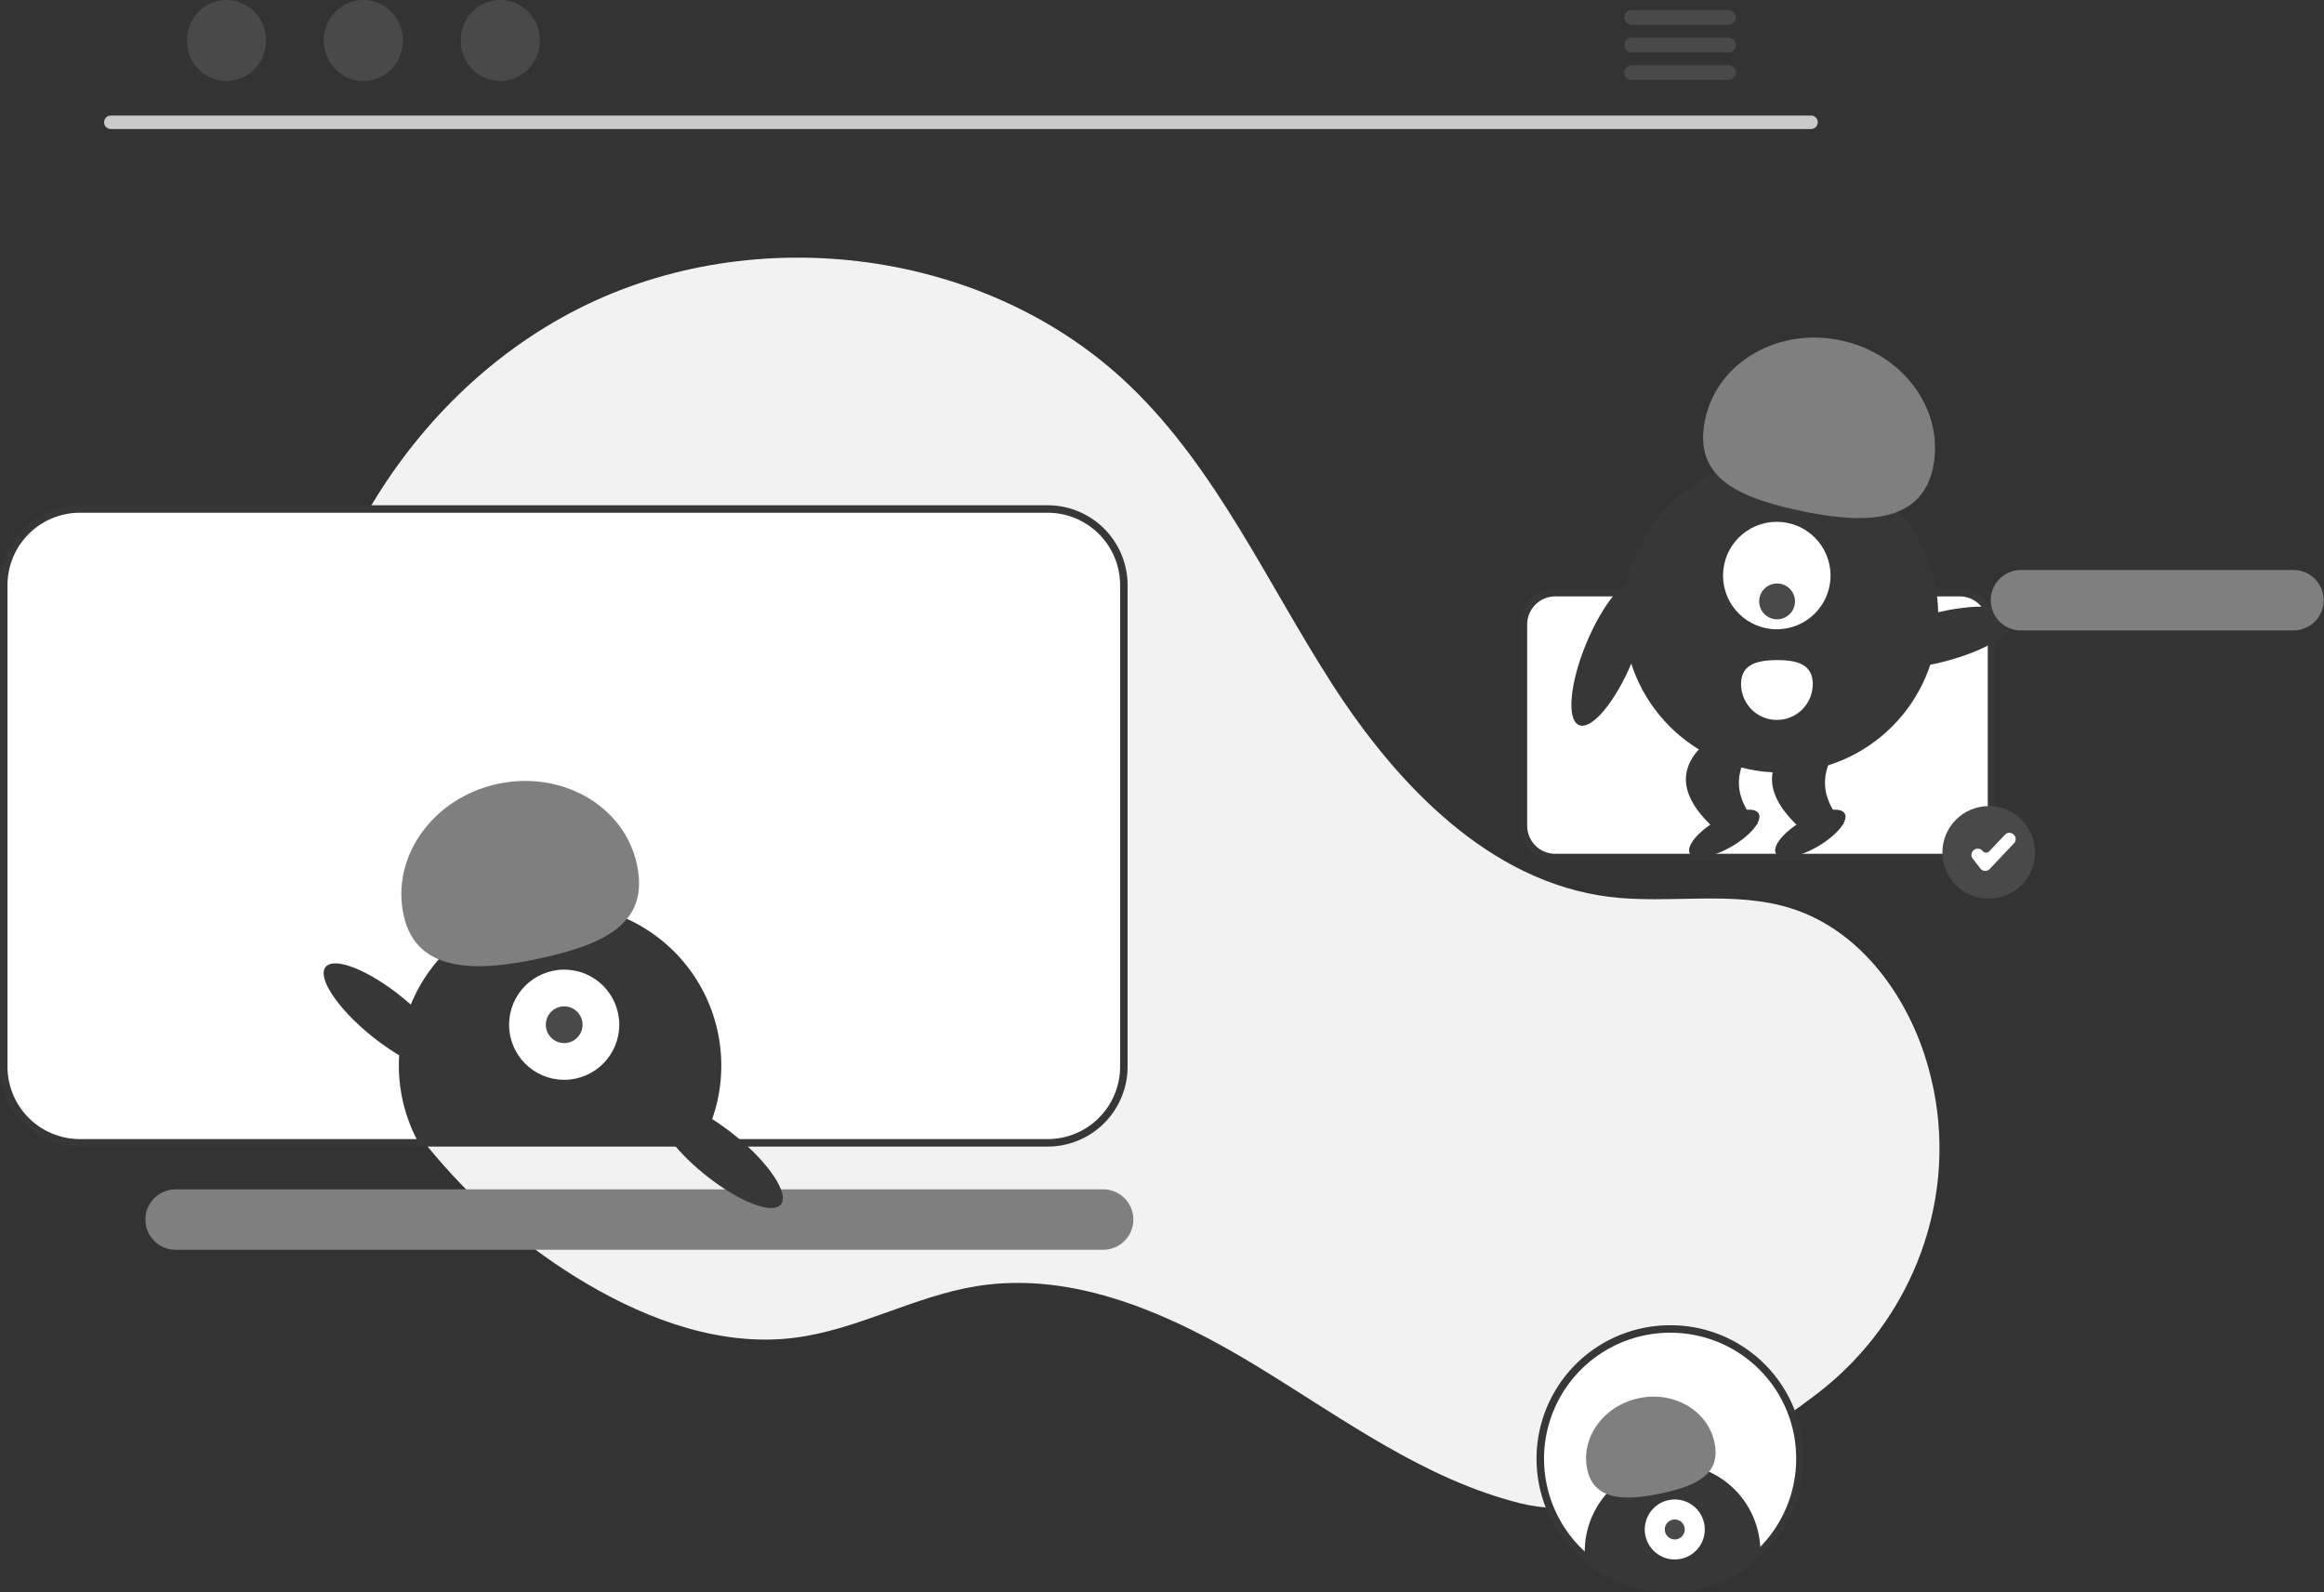 <?xml version="1.0" encoding="UTF-8" standalone="no"?>
<svg
   data-name="Layer 1"
   width="620.876"
   height="425.501"
   viewBox="0 0 620.876 425.501"
   version="1.1"
   id="svg80"
   sodipodi:docname="remote_designteam_bw.svg"
   inkscape:version="1.2.2 (b0a8486541, 2022-12-01)"
   xmlns:inkscape="http://www.inkscape.org/namespaces/inkscape"
   xmlns:sodipodi="http://sodipodi.sourceforge.net/DTD/sodipodi-0.dtd"
   xmlns="http://www.w3.org/2000/svg"
   xmlns:svg="http://www.w3.org/2000/svg">
  <rect x="0" y="0" width="620.876" height="425.501" fill="#333333" stroke="none"/>
  <defs
     id="defs84" />
  <sodipodi:namedview
     id="namedview82"
     pagecolor="#ffffff"
     bordercolor="#666666"
     borderopacity="1.0"
     inkscape:showpageshadow="2"
     inkscape:pageopacity="0.0"
     inkscape:pagecheckerboard="0"
     inkscape:deskcolor="#d1d1d1"
     showgrid="false"
     inkscape:zoom="2.246824"
     inkscape:cx="272.60702"
     inkscape:cy="212.74475"
     inkscape:window-width="2560"
     inkscape:window-height="1403"
     inkscape:window-x="0"
     inkscape:window-y="0"
     inkscape:window-maximized="1"
     inkscape:current-layer="svg80" />
  <path
     d="M774.835,609.827c25.955-19.769,38.352-52.989,30.591-84.679q-.289-1.181-.611-2.357c-5.145-18.811-17.874-36.689-36.427-42.699-15.578-5.047-32.581-1.166-48.832-3.173-31.902-3.94-56.635-29.752-74.038-56.778-17.403-27.026-30.777-57.278-53.902-79.605-38.117-36.803-100.295-44.727-147.555-20.771-47.26,23.956-77.363,77.104-76.08,130.073,1.284,52.969,32.729,103.611,78.396,130.48,16.776,9.87,36.179,16.863,55.489,14.416,16.755-2.123,31.979-11.126,48.655-13.799,26.219-4.202,52.27,7.652,74.948,21.466,22.677,13.814,44.582,30.188,70.351,36.592C720.843,645.213,751.843,627.34,774.835,609.827Z"
     transform="translate(-289.562 -237.25)"
     fill="#f2f2f2"
     id="path2"
     style="fill:#f2f2f2" />
  <path
     d="M569.468,373.273h-258.57a20.364,20.364,0,0,0-20.34,20.34v128.69a20.364,20.364,0,0,0,20.34,20.34h258.57a20.357,20.357,0,0,0,20.34-20.34v-128.69A20.357,20.357,0,0,0,569.468,373.273Z"
     transform="translate(-289.562 -237.25)"
     fill="#fff"
     id="path4"
     style="fill:#ffffff" />
  <path
     d="M569.469,543.645H310.902A21.365,21.365,0,0,1,289.562,522.305V393.611a21.365,21.365,0,0,1,21.34-21.34h258.566a21.365,21.365,0,0,1,21.34,21.34V522.305A21.365,21.365,0,0,1,569.469,543.645ZM310.902,374.271a19.363,19.363,0,0,0-19.34,19.34V522.305a19.363,19.363,0,0,0,19.34,19.34h258.566A19.363,19.363,0,0,0,588.809,522.305V393.611a19.363,19.363,0,0,0-19.34-19.34Z"
     transform="translate(-289.562 -237.25)"
     fill="#2f2e41"
     id="path6"
     style="fill:#373737" />
  <path
     d="M584.363,571.222H336.574a8.076,8.076,0,1,1,0-16.151H584.363a8.076,8.076,0,0,1,0,16.151Z"
     transform="translate(-289.562 -237.25)"
     fill="#ffa200"
     id="path8"
     style="fill:#7f7f7f" />
  <path
     d="M813.114,466.406H705.062a8.51,8.51,0,0,1-8.5-8.5V404.126a8.51,8.51,0,0,1,8.5-8.5H813.114a8.51,8.51,0,0,1,8.5,8.5V457.906A8.51,8.51,0,0,1,813.114,466.406Z"
     transform="translate(-289.562 -237.25)"
     fill="#fff"
     id="path10"
     style="fill:#ffffff" />
  <path
     d="M813.114,467.406H705.062a9.511,9.511,0,0,1-9.5-9.5V404.126a9.511,9.511,0,0,1,9.5-9.5H813.114a9.511,9.511,0,0,1,9.5,9.5v53.78A9.511,9.511,0,0,1,813.114,467.406ZM705.062,396.626a7.508,7.508,0,0,0-7.5,7.5v53.78a7.508,7.508,0,0,0,7.5,7.5H813.114a7.508,7.508,0,0,0,7.5-7.5V404.126a7.508,7.508,0,0,0-7.5-7.5Z"
     transform="translate(-289.562 -237.25)"
     fill="#2f2e41"
     id="path12"
     style="fill:#373737" />
  <path
     d="M773.43,271.734h-454.293a1.807,1.807,0,0,1,0-3.613h454.293a1.807,1.807,0,0,1,0,3.613Z"
     transform="translate(-289.562 -237.25)"
     fill="#cacaca"
     id="path14"
     style="fill:#cacaca" />
  <ellipse
     cx="60.499"
     cy="10.823"
     rx="10.588"
     ry="10.823"
     fill="#3f3d56"
     id="ellipse16"
     style="fill:#494949" />
  <ellipse
     cx="97.074"
     cy="10.823"
     rx="10.588"
     ry="10.823"
     fill="#3f3d56"
     id="ellipse18"
     style="fill:#494949" />
  <ellipse
     cx="133.649"
     cy="10.823"
     rx="10.588"
     ry="10.823"
     fill="#3f3d56"
     id="ellipse20"
     style="fill:#494949" />
  <path
     d="M751.409,239.932h-25.981a1.968,1.968,0,0,0,0,3.934h25.981a1.968,1.968,0,0,0,0-3.934Z"
     transform="translate(-289.562 -237.25)"
     fill="#3f3d56"
     id="path22"
     style="fill:#494949" />
  <path
     d="M751.409,247.317h-25.981a1.968,1.968,0,0,0,0,3.934h25.981a1.968,1.968,0,0,0,0-3.934Z"
     transform="translate(-289.562 -237.25)"
     fill="#3f3d56"
     id="path24"
     style="fill:#494949" />
  <path
     d="M751.409,254.691h-25.981a1.968,1.968,0,0,0,0,3.934h25.981a1.968,1.968,0,0,0,0-3.934Z"
     transform="translate(-289.562 -237.25)"
     fill="#3f3d56"
     id="path26"
     style="fill:#494949" />
  <circle
     cx="531.3"
     cy="227.786"
     r="12.372"
     fill="#3f3d56"
     id="circle28"
     style="fill:#494949" />
  <path
     d="M819.936,469.98c-.026,0-.053-.001-.079-.002a1.618,1.618,0,0,1-1.199-.623l-2.068-2.658a1.619,1.619,0,0,1,.284-2.272l.074-.058a1.618,1.618,0,0,1,2.272.284,1.181,1.181,0,0,0,1.788.087l4.198-4.432a1.621,1.621,0,0,1,2.289-.062l.069.066a1.618,1.618,0,0,1,.062,2.289l-6.515,6.877A1.617,1.617,0,0,1,819.936,469.98Z"
     transform="translate(-289.562 -237.25)"
     fill="#fff"
     id="path30"
     style="fill:#ffffff" />
  <path
     d="M482.261,521.989a42.831,42.831,0,0,1-4.43,19.04c-.33.68-.68,1.34-1.05,2h-75.17c-.37-.66-.72-1.32-1.05-2a43.071,43.071,0,1,1,81.7-19.04Z"
     transform="translate(-289.562 -237.25)"
     fill="#2f2e41"
     id="path32"
     style="fill:#373737" />
  <circle
     cx="150.726"
     cy="273.832"
     r="14.719"
     fill="#fff"
     id="circle34"
     style="fill:#ffffff" />
  <circle
     cx="150.726"
     cy="273.832"
     r="4.906"
     fill="#3f3d56"
     id="circle36"
     style="fill:#494949" />
  <path
     d="M397.42,481.933c-3.477-15.574,7.639-31.31,24.829-35.149s33.944,5.675,37.422,21.249-7.915,21.318-25.105,25.156S400.898,497.507,397.42,481.933Z"
     transform="translate(-289.562 -237.25)"
     fill="#ffa200"
     id="path38"
     style="fill:#7f7f7f" />
  <ellipse
     cx="481.867"
     cy="545.871"
     rx="6.594"
     ry="21.006"
     transform="translate(-535.187 339.06) rotate(-50.959)"
     fill="#2f2e41"
     id="ellipse40"
     style="fill:#373737" />
  <ellipse
     cx="392.867"
     cy="508.871"
     rx="6.594"
     ry="21.006"
     transform="translate(-539.391 256.239) rotate(-50.959)"
     fill="#2f2e41"
     id="ellipse42"
     style="fill:#373737" />
  <ellipse
     cx="807.473"
     cy="407.616"
     rx="21.006"
     ry="6.594"
     transform="translate(-365.841 -22.365) rotate(-14.482)"
     fill="#2f2e41"
     id="ellipse44"
     style="fill:#373737" />
  <ellipse
     cx="719.473"
     cy="411.616"
     rx="21.006"
     ry="6.594"
     transform="translate(-226.286 680.8) rotate(-67.434)"
     fill="#2f2e41"
     id="ellipse46"
     style="fill:#373737" />
  <circle
     cx="475.798"
     cy="164.433"
     r="42.012"
     fill="#2f2e41"
     id="circle48"
     style="fill:#373737" />
  <path
     d="M759.237,457.55l-12.763.059c-9.343-9.197-7.96-16.58-.106-22.867l12.763-.059C753.247,441.928,751.678,449.448,759.237,457.55Z"
     transform="translate(-289.562 -237.25)"
     fill="#2f2e41"
     id="path50"
     style="fill:#373737" />
  <ellipse
     cx="750.208"
     cy="459.985"
     rx="10.636"
     ry="3.989"
     transform="translate(-419.144 203.57) rotate(-30.266)"
     fill="#2f2e41"
     id="ellipse52"
     style="fill:#373737" />
  <path
     d="M782.237,457.55l-12.763.059c-9.343-9.197-7.96-16.58-.106-22.867l12.763-.059C776.247,441.928,774.678,449.448,782.237,457.55Z"
     transform="translate(-289.562 -237.25)"
     fill="#2f2e41"
     id="path54"
     style="fill:#373737" />
  <ellipse
     cx="773.208"
     cy="459.985"
     rx="10.636"
     ry="3.989"
     transform="translate(-416.009 215.163) rotate(-30.266)"
     fill="#2f2e41"
     id="ellipse56"
     style="fill:#373737" />
  <circle
     cx="474.684"
     cy="153.802"
     r="14.359"
     fill="#fff"
     id="circle58"
     style="fill:#ffffff" />
  <circle
     cx="474.766"
     cy="160.709"
     r="4.786"
     fill="#3f3d56"
     id="circle60"
     style="fill:#494949" />
  <path
     d="M805.931,362.423c3.322-15.208-7.593-30.508-24.38-34.175s-33.087,5.69-36.408,20.898,7.818,20.759,24.604,24.426S802.609,377.631,805.931,362.423Z"
     transform="translate(-289.562 -237.25)"
     fill="#ffa200"
     id="path62"
     style="fill:#7f7f7f" />
  <path
     d="M773.849,419.99a9.572,9.572,0,0,1-19.144.138l-0-.031-0-.019c-.025-5.287,4.256-6.402,9.543-6.426S773.825,414.703,773.849,419.99Z"
     transform="translate(-289.562 -237.25)"
     fill="#fff"
     id="path64"
     style="fill:#ffffff" />
  <path
     d="M902.363,405.722H829.574a8.076,8.076,0,1,1,0-16.151h72.789a8.076,8.076,0,0,1,0,16.151Z"
     transform="translate(-289.562 -237.25)"
     fill="#ffa200"
     id="path66"
     style="fill:#7f7f7f" />
  <path
     d="M770.423,627.071a34.679,34.679,0,1,1-34.679-34.679h0a34.532,34.532,0,0,1,34.679,34.384Q770.424,626.923,770.423,627.071Z"
     transform="translate(-289.562 -237.25)"
     fill="#fff"
     id="path68"
     style="fill:#ffffff" />
  <path
     d="M735.744,662.75a35.679,35.679,0,1,1,0-71.359c.052,0,.104-0.0.156-0a35.532,35.532,0,0,1,35.523,35.381v.299A35.72,35.72,0,0,1,735.744,662.75Zm.15-69.359c-.049,0-.096 0-.145 0a33.679,33.679,0,1,0,33.675,33.679v-.29A33.572,33.572,0,0,0,735.894,593.391Z"
     transform="translate(-289.562 -237.25)"
     fill="#2f2e41"
     id="path70"
     style="fill:#373737" />
  <path
     d="M759.86,651.91v.072a34.648,34.648,0,0,1-46.875,1.243c-.029-.433-.043-.881-.043-1.315a23.459,23.459,0,0,1,46.918-.065V651.91Z"
     transform="translate(-289.562 -237.25)"
     fill="#2f2e41"
     id="path72"
     style="fill:#373737" />
  <circle
     cx="447.43"
     cy="408.713"
     r="8.019"
     fill="#fff"
     id="circle74"
     style="fill:#ffffff" />
  <circle
     cx="447.43"
     cy="408.713"
     r="2.673"
     fill="#3f3d56"
     id="circle76"
     style="fill:#494949" />
  <path
     d="M713.637,630.082c-1.895-8.485,4.162-17.059,13.527-19.15s18.493,3.092,20.388,11.577-4.312,11.614-13.678,13.706S715.532,638.567,713.637,630.082Z"
     transform="translate(-289.562 -237.25)"
     fill="#ffa200"
     id="path78"
     style="fill:#7f7f7f" />
</svg>
